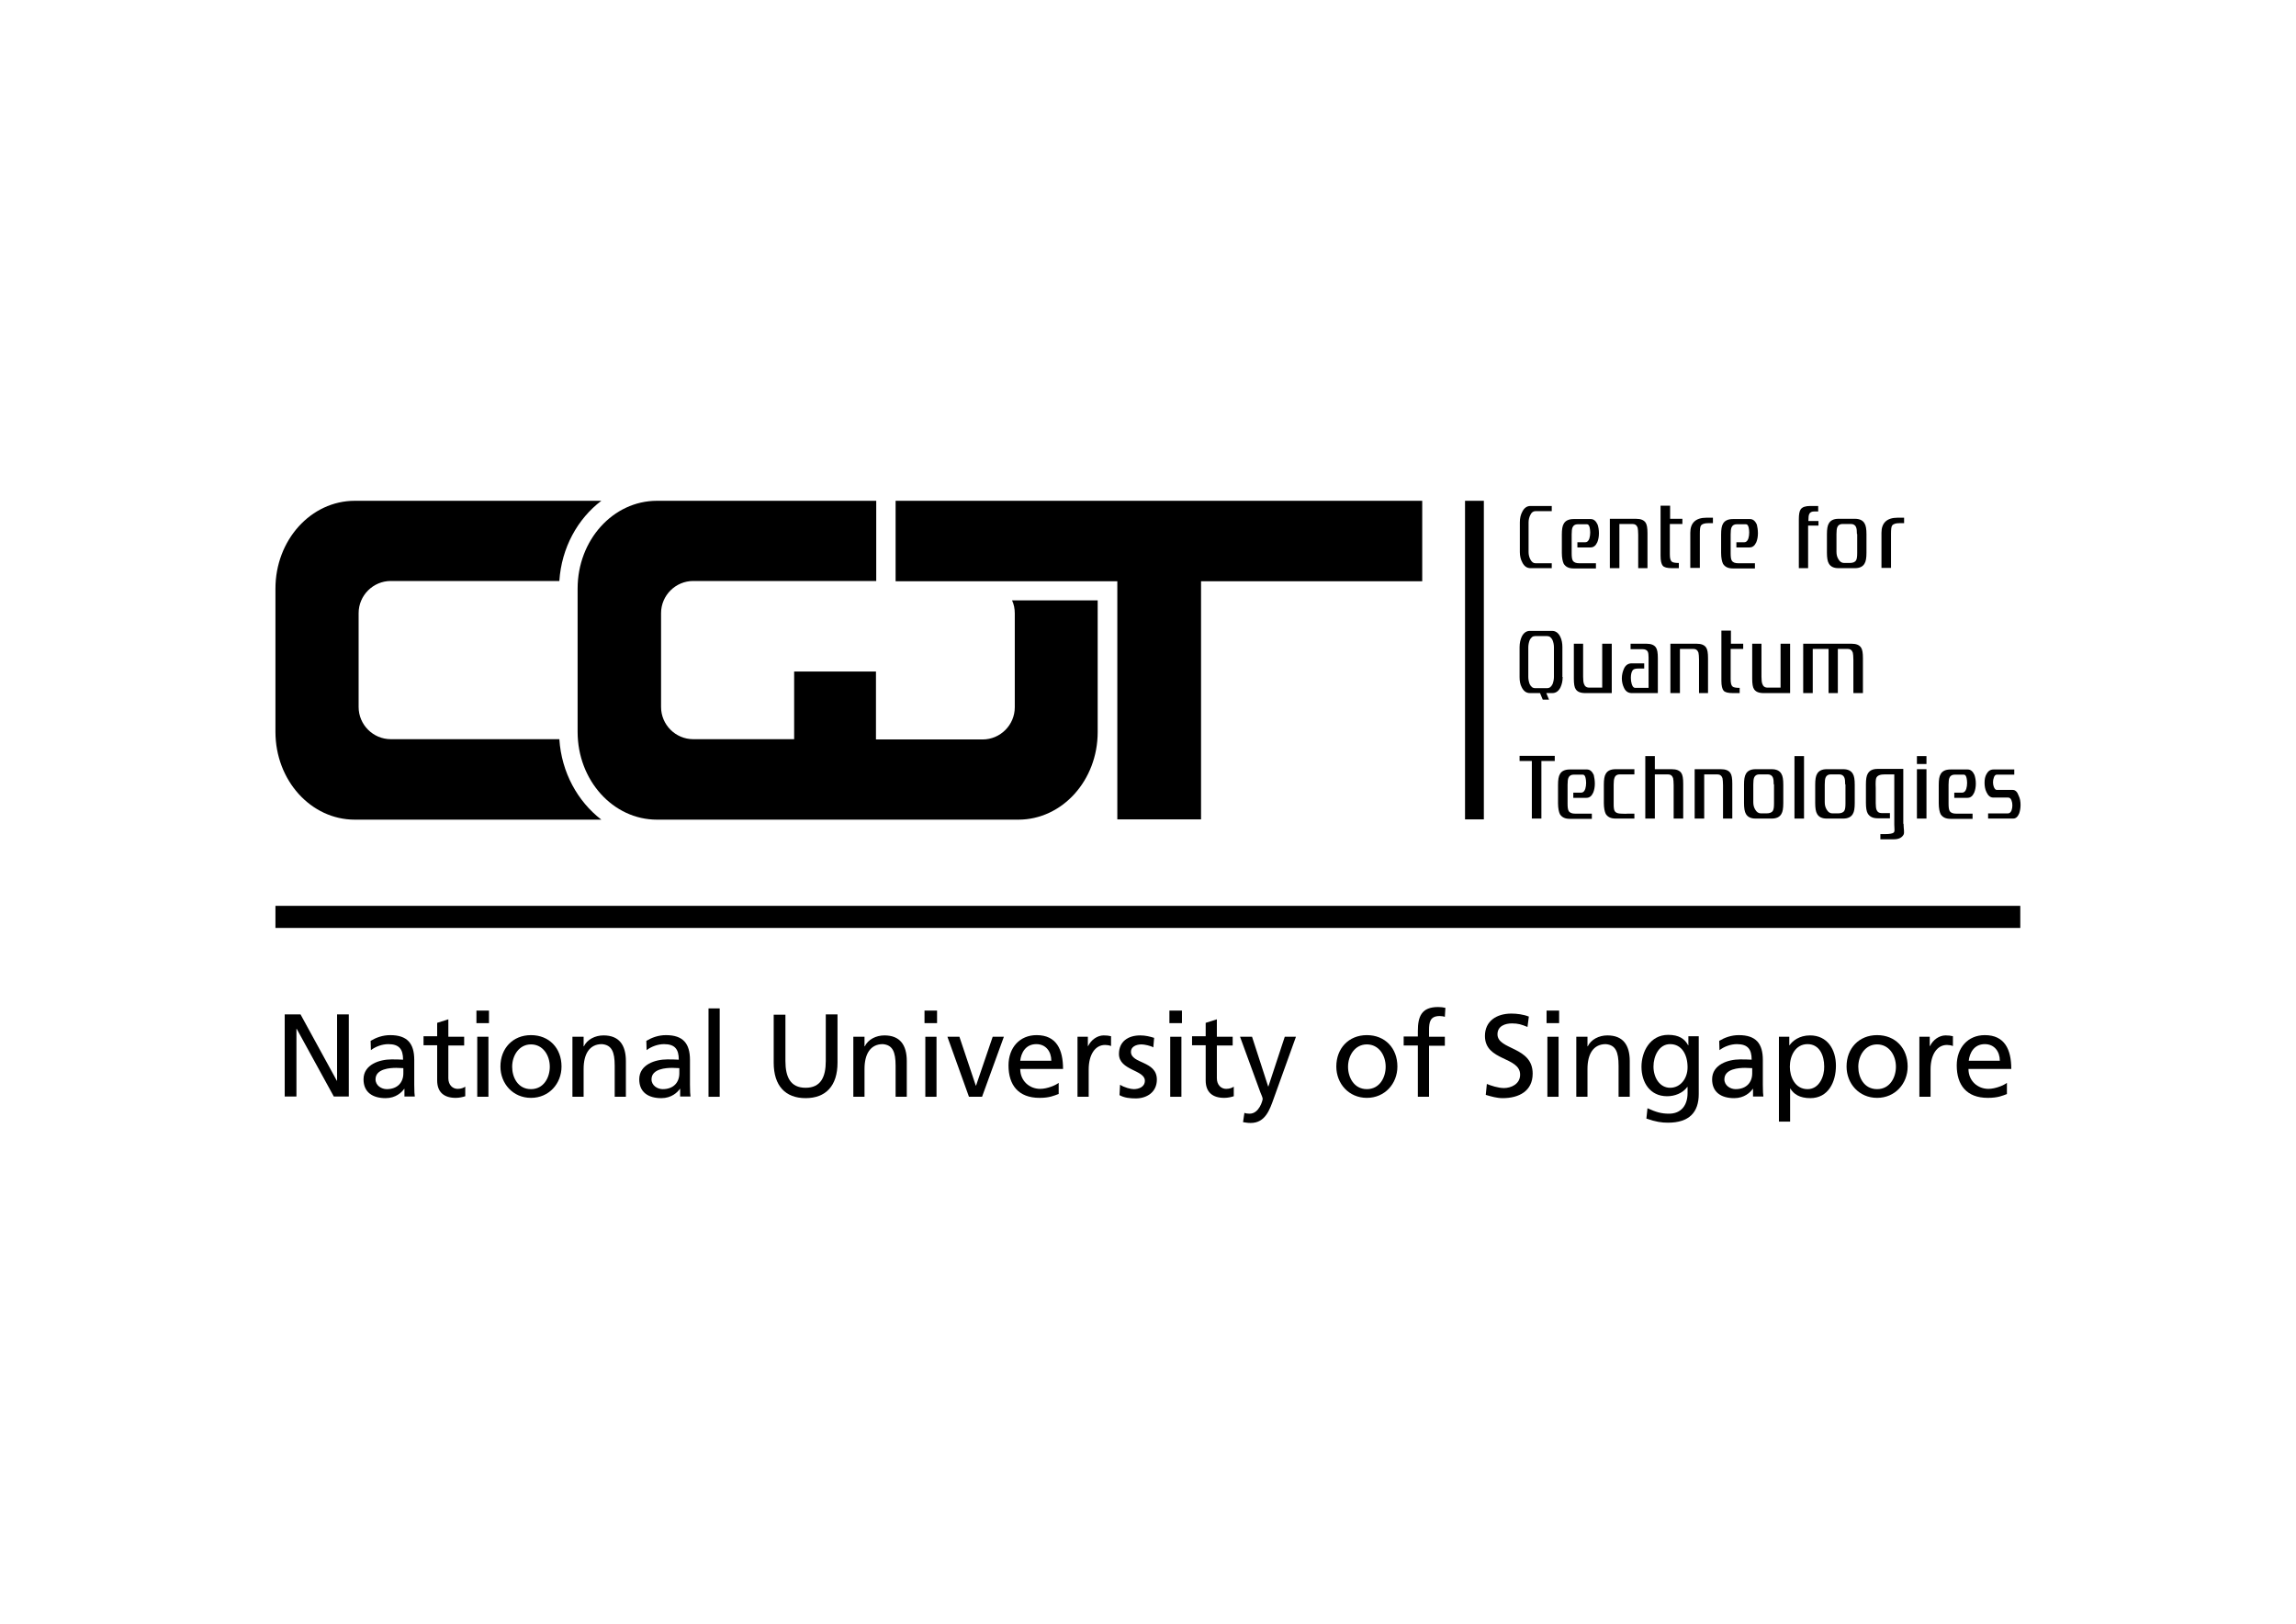 <?xml version="1.0" encoding="utf-8"?>
<!-- Generator: Adobe Illustrator 23.0.6, SVG Export Plug-In . SVG Version: 6.00 Build 0)  -->
<!DOCTYPE svg PUBLIC "-//W3C//DTD SVG 1.1//EN" "http://www.w3.org/Graphics/SVG/1.1/DTD/svg11.dtd">
<svg version="1.1" id="Layer_1" xmlns:x="http://ns.adobe.com/Extensibility/1.0/" xmlns:i="http://ns.adobe.com/AdobeIllustrator/10.0/" xmlns:graph="http://ns.adobe.com/Graphs/1.0/"
	 xmlns="http://www.w3.org/2000/svg" xmlns:xlink="http://www.w3.org/1999/xlink" x="0px" y="0px" viewBox="0 0 841.9 595.3"
	 enable-background="new 0 0 841.9 595.3" xml:space="preserve">
<g>
	<path d="M205.1,271h-61.8c-6.5,0-11.8-5.3-11.8-11.8v-34.4c0-6.5,5.3-11.8,11.8-11.8h61.8c0.8-12.2,6.7-22.8,15.4-29.4h-90.4
		c-16.1,0-29.1,14.4-29.1,32.2v52.5c0,17.8,13,32.2,29.1,32.2h90.4C211.8,293.8,205.9,283.2,205.1,271z"/>
	<polygon points="521.5,183.6 328.4,183.6 328.4,213.1 409.7,213.1 409.7,300.4 440.4,300.4 440.4,213.1 521.5,213.1 	"/>
	<rect x="537.2" y="183.6" width="6.9" height="116.8"/>
	<path d="M569,208.3h-7.8c-1.3,0-2.3-0.7-3-2.1c-0.6-1.1-0.9-2.4-0.9-3.8v-10.9c0-1.5,0.3-2.8,0.9-3.9c0.7-1.4,1.7-2.1,3-2.1h7.8
		v1.9h-6c-0.8,0-1.5,0.5-1.9,1.5c-0.4,0.8-0.6,1.7-0.6,2.6v10.9c0,0.9,0.2,1.8,0.6,2.6c0.5,1,1.1,1.5,1.9,1.5h6V208.3z"/>
	<path d="M586.3,195.5c0,1.2-0.2,2.3-0.6,3.3c-0.6,1.3-1.4,1.9-2.5,1.9h-4.8v-1.9h2.9c0.7,0,1.2-0.5,1.5-1.4
		c0.2-0.7,0.3-1.4,0.3-2.2c0-0.7-0.1-1.3-0.2-1.8c-0.2-0.8-0.5-1.2-1-1.2h-3.4c-0.9,0-1.6,0.4-1.9,1.2c-0.2,0.5-0.3,1.3-0.3,2.5v6.9
		c0,1.3,0.1,2.2,0.4,2.7c0.4,0.7,1.2,1,2.4,1c-0.5,0,1.5,0,6.1,0v1.9H577c-1.8,0-2.9-0.6-3.6-1.7c-0.4-0.8-0.7-2.2-0.7-4v-6.7
		c0-1.9,0.2-3.2,0.7-4c0.6-1.1,1.8-1.7,3.6-1.7h6.3c1.1,0,1.9,0.7,2.5,2C586.1,193.1,586.3,194.3,586.3,195.5z"/>
	<path d="M604.1,208.3h-3.4v-12.2c0-1.2-0.1-2.1-0.2-2.6c-0.3-0.9-0.9-1.4-1.9-1.4h-4.8v16.2h-3.5v-18.1h9.6c1.8,0,2.9,0.5,3.5,1.4
		c0.5,0.7,0.7,2,0.7,3.9V208.3z"/>
	<path d="M616.8,192.1h-4.5v11.1c0,1.4,0.2,2.3,0.7,2.7c0.3,0.3,1.2,0.5,2.6,0.5v1.9h-2.5c-1.8,0-2.9-0.3-3.4-0.9
		c-0.5-0.6-0.8-1.8-0.8-3.6v-18.4h3.5v4.8h4.5V192.1z"/>
	<path d="M628.1,191.8h-1.7c-1.4,0-2.3,0.3-2.7,0.9c-0.3,0.4-0.4,1.4-0.4,3.1v12.4h-3.5v-12.9c0-3.6,2-5.5,5.9-5.5h2.4V191.8z"/>
	<path d="M644.6,195.5c0,1.2-0.2,2.3-0.6,3.3c-0.6,1.3-1.4,1.9-2.5,1.9h-4.8v-1.9h2.9c0.7,0,1.2-0.5,1.5-1.4
		c0.2-0.7,0.3-1.4,0.3-2.2c0-0.7-0.1-1.3-0.2-1.8c-0.2-0.8-0.5-1.2-1-1.2h-3.4c-0.9,0-1.6,0.4-1.9,1.2c-0.2,0.5-0.3,1.3-0.3,2.5v6.9
		c0,1.3,0.1,2.2,0.4,2.7c0.4,0.7,1.2,1,2.4,1c-0.5,0,1.5,0,6.1,0v1.9h-8.1c-1.8,0-2.9-0.6-3.6-1.7c-0.4-0.8-0.7-2.2-0.7-4v-6.7
		c0-1.9,0.2-3.2,0.7-4c0.6-1.1,1.8-1.7,3.6-1.7h6.3c1.1,0,1.9,0.7,2.5,2C644.4,193.1,644.6,194.3,644.6,195.5z"/>
	<path d="M684.4,202.6c0,1.9-0.2,3.2-0.7,4c-0.6,1.1-1.8,1.7-3.5,1.7h-6.1c-1.7,0-2.9-0.6-3.5-1.7c-0.5-0.8-0.7-2.2-0.7-4v-6.7
		c0-1.9,0.2-3.2,0.7-4c0.6-1.1,1.8-1.7,3.5-1.7h6.1c1.7,0,2.9,0.6,3.5,1.7c0.5,0.8,0.7,2.1,0.7,4V202.6z M680.9,195.8
		c0-1.2-0.1-2-0.3-2.5c-0.3-0.8-1-1.2-1.9-1.2h-3.1c-0.9,0-1.6,0.4-1.9,1.2c-0.2,0.5-0.3,1.3-0.3,2.5v6.5c0,1,0.2,1.9,0.7,2.7
		c0.5,0.9,1.2,1.4,2.1,1.4h2c1.2,0,2-0.3,2.4-1c0.3-0.5,0.4-1.4,0.4-2.7V195.8z"/>
	<path d="M698.2,191.8h-1.7c-1.4,0-2.3,0.3-2.7,0.9c-0.3,0.4-0.4,1.4-0.4,3.1v12.4h-3.5v-12.9c0-3.6,2-5.5,5.9-5.5h2.4V191.8z"/>
	<path d="M573,248.2c0,1.5-0.3,2.7-0.8,3.8c-0.7,1.4-1.7,2.1-3,2.1h-2.2l1,2.4h-2.3l-1-2.4H561c-1.3,0-2.3-0.7-3-2.1
		c-0.6-1.1-0.8-2.4-0.8-3.8v-10.9c0-1.5,0.3-2.8,0.8-3.9c0.7-1.4,1.7-2.1,3-2.1h8.1c1.3,0,2.3,0.7,3,2.1c0.6,1.2,0.8,2.5,0.8,3.9
		V248.2z M569.8,248.2v-10.9c0-1-0.2-1.8-0.5-2.6c-0.5-1-1.1-1.5-2-1.5h-4.4c-0.9,0-1.5,0.5-2,1.5c-0.3,0.8-0.5,1.7-0.5,2.6v10.9
		c0,0.9,0.2,1.8,0.5,2.6c0.5,1,1.1,1.5,2,1.5h4.4c0.9,0,1.5-0.5,2-1.5C569.6,250,569.8,249.1,569.8,248.2z"/>
	<path d="M591,254.1h-9.7c-1.8,0-2.9-0.5-3.5-1.4c-0.5-0.7-0.7-2-0.7-3.9V236h3.4v12.1c0,1.2,0.1,2.1,0.3,2.6
		c0.3,0.9,0.9,1.4,1.9,1.4h4.8V236h3.5V254.1z"/>
	<path d="M607.9,254.1h-9.6c-1.2,0-2.2-0.6-2.8-1.9c-0.5-1-0.8-2.2-0.8-3.5c0-1.3,0.3-2.5,0.8-3.6c0.6-1.3,1.6-1.9,2.8-1.9h4.6v1.9
		c-0.3,0-0.7,0-1.2,0c-0.5,0-0.9,0-1,0c-1,0-1.7,0.2-2,0.6c-0.4,0.5-0.7,1.4-0.7,2.8c0,0.8,0.1,1.5,0.3,2.2c0.3,1,0.7,1.5,1.3,1.5
		h4.9V241c0-1-0.1-1.7-0.3-2.1c-0.3-0.6-1-0.9-1.9-0.9h-4.4V236h5.8c1.8,0,2.9,0.5,3.5,1.4c0.5,0.7,0.7,2,0.7,3.9V254.1z"/>
	<path d="M626.4,254.1H623v-12.2c0-1.2-0.1-2.1-0.2-2.6c-0.3-0.9-0.9-1.4-1.9-1.4H616v16.2h-3.5V236h9.6c1.8,0,2.9,0.5,3.5,1.4
		c0.5,0.7,0.7,2,0.7,3.9V254.1z"/>
	<path d="M639.1,237.9h-4.5V249c0,1.4,0.2,2.3,0.7,2.7c0.3,0.3,1.2,0.5,2.6,0.5v1.9h-2.5c-1.8,0-2.9-0.3-3.4-0.9
		c-0.5-0.6-0.8-1.8-0.8-3.6v-18.4h3.5v4.8h4.5V237.9z"/>
	<path d="M656.4,254.1h-9.7c-1.8,0-2.9-0.5-3.5-1.4c-0.5-0.7-0.7-2-0.7-3.9V236h3.4v12.1c0,1.2,0.1,2.1,0.3,2.6
		c0.3,0.9,0.9,1.4,1.9,1.4h4.8V236h3.5V254.1z"/>
	<path d="M683,254.1h-3.4v-12.2c0-1.2-0.1-2.1-0.2-2.6c-0.3-0.9-0.9-1.4-1.9-1.4h-3.6v16.2h-3.4v-16.2h-5.8v16.2h-3.5V236h17.7
		c1.8,0,2.9,0.5,3.5,1.4c0.5,0.7,0.7,2,0.7,3.9V254.1z"/>
	<path d="M570.1,279h-4.9v21.1h-3.5V279h-4.5v-1.9h12.9V279z"/>
	<path d="M584.8,287.3c0,1.2-0.2,2.3-0.6,3.3c-0.6,1.3-1.4,1.9-2.5,1.9h-4.8v-1.9h2.9c0.7,0,1.2-0.5,1.5-1.4
		c0.2-0.7,0.3-1.4,0.3-2.2c0-0.7-0.1-1.3-0.2-1.8c-0.2-0.8-0.5-1.2-1-1.2h-3.4c-0.9,0-1.6,0.4-1.9,1.2c-0.2,0.5-0.3,1.3-0.3,2.5v6.9
		c0,1.3,0.1,2.2,0.4,2.7c0.4,0.7,1.2,1,2.4,1c-0.5,0,1.5,0,6.1,0v1.9h-8.1c-1.8,0-2.9-0.6-3.6-1.7c-0.4-0.8-0.7-2.2-0.7-4v-6.7
		c0-1.9,0.2-3.2,0.7-4c0.6-1.1,1.8-1.7,3.6-1.7h6.3c1.1,0,1.9,0.7,2.5,2C584.6,285,584.8,286.1,584.8,287.3z"/>
	<path d="M599.3,300.1h-6.9c-1.8,0-2.9-0.6-3.6-1.7c-0.4-0.8-0.7-2.2-0.7-4v-6.7c0-1.9,0.2-3.2,0.7-4c0.6-1.1,1.8-1.7,3.6-1.7h6.9
		v1.9h-5.4c-0.9,0-1.6,0.4-1.9,1.3c-0.2,0.5-0.3,1.3-0.3,2.5v7.1c0,1.3,0.1,2.1,0.4,2.6c0.4,0.6,1.2,0.9,2.4,0.9
		c0.6,0,1.4,0.1,2.4,0c1.4,0,2.2,0,2.4,0V300.1z"/>
	<path d="M617.1,300.1h-3.4v-12.2c0-1.2-0.1-2.1-0.2-2.6c-0.3-0.9-0.9-1.4-1.9-1.4h-4.8v16.2h-3.5v-22.9h3.5v4.8h6.2
		c1.8,0,2.9,0.5,3.5,1.4c0.5,0.7,0.7,2,0.7,3.9V300.1z"/>
	<path d="M635.2,300.1h-3.4v-12.2c0-1.2-0.1-2.1-0.2-2.6c-0.3-0.9-0.9-1.4-1.9-1.4h-4.8v16.2h-3.5V282h9.6c1.8,0,2.9,0.5,3.5,1.4
		c0.5,0.7,0.7,2,0.7,3.9V300.1z"/>
	<path d="M653.9,294.4c0,1.9-0.2,3.2-0.7,4c-0.6,1.1-1.8,1.7-3.5,1.7h-6c-1.7,0-2.9-0.6-3.5-1.7c-0.5-0.8-0.7-2.2-0.7-4v-6.7
		c0-1.9,0.2-3.2,0.7-4c0.6-1.1,1.8-1.7,3.5-1.7h6c1.7,0,2.9,0.6,3.5,1.7c0.5,0.8,0.7,2.1,0.7,4V294.4z M650.4,287.6
		c0-1.2-0.1-2-0.3-2.5c-0.3-0.8-1-1.2-1.9-1.2h-3.1c-0.9,0-1.6,0.4-1.9,1.2c-0.2,0.5-0.3,1.3-0.3,2.5v6.5c0,1,0.2,1.9,0.7,2.7
		c0.5,0.9,1.2,1.4,2.1,1.4h2c1.2,0,2-0.3,2.4-1c0.3-0.5,0.4-1.4,0.4-2.7V287.6z"/>
	<path d="M661.5,300.1H658v-22.9h3.5V300.1z"/>
	<path d="M680.1,294.4c0,1.9-0.2,3.2-0.7,4c-0.6,1.1-1.8,1.7-3.5,1.7h-6.1c-1.7,0-2.9-0.6-3.5-1.7c-0.5-0.8-0.7-2.2-0.7-4v-6.7
		c0-1.9,0.2-3.2,0.7-4c0.6-1.1,1.8-1.7,3.5-1.7h6.1c1.7,0,2.9,0.6,3.5,1.7c0.5,0.8,0.7,2.1,0.7,4V294.4z M676.6,287.6
		c0-1.2-0.1-2-0.3-2.5c-0.3-0.8-1-1.2-1.9-1.2h-3.1c-0.9,0-1.6,0.4-1.9,1.2c-0.2,0.5-0.3,1.3-0.3,2.5v6.5c0,1,0.2,1.9,0.7,2.7
		c0.5,0.9,1.2,1.4,2.1,1.4h2c1.2,0,2-0.3,2.4-1c0.3-0.5,0.4-1.4,0.4-2.7V287.6z"/>
	<path d="M698,302c0,1.9,0.4,3.2,0,4c-0.6,1.1-1.8,1.7-3.5,1.7h-5v-1.9c0.7,0,1.3,0,1.8,0c1.5,0,2.6-0.2,3-0.5
		c0.6-0.4,0.3-1.4,0.3-3l0-18.4c-0.3,0-0.9,0-1.7,0c-0.7,0-1.3,0-1.7,0c-1.8,0-2.8,0.4-3.2,1.3c-0.2,0.4-0.3,1.7-0.2,3.7l0,5.6
		c0,1.1,0.1,1.9,0.3,2.4c0.3,0.8,0.9,1.2,1.9,1.2h3v1.9h-4.5c-1.8,0-2.9-0.6-3.6-1.7c-0.5-0.8-0.7-2.2-0.7-4v-6.7
		c0-1.9,0.2-3.2,0.7-4c0.6-1.1,1.8-1.7,3.5-1.7h9.5V302z"/>
	<path d="M706.4,280.1h-3.5v-2.9h3.5V280.1z M706.4,300.1h-3.5V282h3.5V300.1z"/>
	<path d="M724.5,287.3c0,1.2-0.2,2.3-0.6,3.3c-0.6,1.3-1.4,1.9-2.5,1.9h-4.8v-1.9h2.9c0.7,0,1.2-0.5,1.5-1.4
		c0.2-0.7,0.3-1.4,0.3-2.2c0-0.7-0.1-1.3-0.2-1.8c-0.2-0.8-0.5-1.2-1-1.2h-3.4c-0.9,0-1.6,0.4-1.9,1.2c-0.2,0.5-0.3,1.3-0.3,2.5v6.9
		c0,1.3,0.1,2.2,0.4,2.7c0.4,0.7,1.2,1,2.4,1c-0.5,0,1.5,0,6,0v1.9h-8.1c-1.8,0-2.9-0.6-3.6-1.7c-0.4-0.8-0.7-2.2-0.7-4v-6.7
		c0-1.9,0.2-3.2,0.7-4c0.6-1.1,1.8-1.7,3.6-1.7h6.3c1.1,0,1.9,0.7,2.5,2C724.3,285,724.5,286.1,724.5,287.3z"/>
	<path d="M740.9,295.1c0,1.2-0.2,2.2-0.5,3.1c-0.5,1.2-1.2,1.9-2.2,1.9H729v-1.9h7.3c0.6,0,1-0.4,1.3-1.1c0.2-0.6,0.3-1.2,0.3-1.8
		c0-0.7-0.1-1.3-0.3-1.8c-0.3-0.8-0.7-1.1-1.3-1.1h-5.4c-1.1,0-1.9-0.7-2.5-2c-0.5-1-0.7-2.2-0.7-3.4c0-1.3,0.2-2.3,0.7-3.2
		c0.6-1.1,1.4-1.7,2.6-1.7h7.6v1.9h-6.4c-0.5,0-0.9,0.4-1.1,1.1c-0.2,0.5-0.3,1.1-0.3,1.7c0,0.6,0.1,1.2,0.3,1.7
		c0.3,0.7,0.6,1.1,1.1,1.1h5.8c1,0,1.7,0.7,2.2,2.1C740.7,292.7,740.9,293.9,740.9,295.1z"/>
	<path d="M666.7,192.7H663v15.6h-3.4v-17.9c0-1.8,0.2-3,0.7-3.7c0.6-0.8,1.7-1.2,3.5-1.2h2.9v2l-1.3,0c-1.1,0-1.7,0.3-2,1
		c-0.2,0.4-0.3,1.2-0.3,2.5h3.7V192.7z"/>
	<path d="M402.7,220.1h-31.6c0.7,1.5,1,3.1,1,4.8v34.4c0,6.5-5.3,11.8-11.8,11.8h-39.1v-24.9h-30V271h-37c-6.5,0-11.8-5.3-11.8-11.8
		v-34.4c0-6.5,5.3-11.8,11.8-11.8h67.1v-29.4h-80.4c-16.1,0-29.1,14.4-29.1,32.2v52.5c0,17.8,13,32.2,29.1,32.2h132.5
		c16.1,0,29.1-14.4,29.1-32.1V220.1z"/>
</g>
<g>
	<path d="M104.3,371.9h5.9l13.3,24.3h0.1v-24.3h4.3v30.1h-5.5l-13.6-24.8h-0.1v24.8h-4.3V371.9z"/>
	<path d="M135.9,381.6c2-1.2,4.4-2.1,7.2-2.1c6.3,0,8.8,3.1,8.8,9.1v9.1c0,2.5,0.1,3.7,0.2,4.3h-3.8v-2.8h-0.1
		c-0.9,1.3-3.1,3.4-6.8,3.4c-4.7,0-8.1-2.1-8.1-6.9c0-5.5,6-7.3,10.2-7.3c1.6,0,2.7,0,4.3,0.1c0-3.8-1.4-5.7-5.4-5.7
		c-2.3,0-4.7,0.9-6.4,2.2L135.9,381.6z M147.9,391.6c-0.9,0-1.7-0.1-2.6-0.1c-2.2,0-7.6,0.3-7.6,4.2c0,2.3,2.2,3.6,4.1,3.6
		c4,0,6.1-2.5,6.1-5.8V391.6z"/>
	<path d="M170.2,383.3h-5.8v12c0,2.5,1.6,3.9,3.4,3.9c1.3,0,2.2-0.4,2.8-0.8v3.5c-0.9,0.3-2.2,0.6-3.5,0.6c-4.2,0-6.8-2-6.8-6.4
		v-12.9h-5v-3.3h5V375l4.1-1.3v6.4h5.8V383.3z"/>
	<path d="M179.3,375.1h-4.6v-4.6h4.6V375.1z M175,380.1h4.1v22H175V380.1z"/>
	<path d="M194.7,379.5c6.7,0,11.2,4.8,11.2,11.5c0,6.3-4.6,11.5-11.2,11.5c-6.6,0-11.2-5.2-11.2-11.5
		C183.5,384.4,188,379.5,194.7,379.5z M194.7,399.3c4.7,0,6.9-4.3,6.9-8.2c0-4.2-2.5-8.2-6.9-8.2c-4.4,0-6.9,4.1-6.9,8.2
		C187.8,395,189.9,399.3,194.7,399.3z"/>
	<path d="M210.1,380.1h3.9v3.5h0.1c1.2-2.5,4.1-4,7.2-4c5.7,0,8.2,3.5,8.2,9.4v13.1h-4.1v-11.4c0-5.1-1.1-7.6-4.7-7.9
		c-4.6,0-6.7,3.7-6.7,9.1v10.2h-4.1V380.1z"/>
	<path d="M237,381.6c2-1.2,4.4-2.1,7.2-2.1c6.3,0,8.8,3.1,8.8,9.1v9.1c0,2.5,0.1,3.7,0.2,4.3h-3.8v-2.8h-0.1
		c-0.9,1.3-3.1,3.4-6.8,3.4c-4.7,0-8.1-2.1-8.1-6.9c0-5.5,6-7.3,10.2-7.3c1.6,0,2.7,0,4.3,0.1c0-3.8-1.4-5.7-5.4-5.7
		c-2.3,0-4.7,0.9-6.4,2.2L237,381.6z M249.1,391.6c-0.9,0-1.7-0.1-2.6-0.1c-2.2,0-7.6,0.3-7.6,4.2c0,2.3,2.2,3.6,4.1,3.6
		c4,0,6.1-2.5,6.1-5.8V391.6z"/>
	<path d="M259.8,369.7h4.1v32.4h-4.1V369.7z"/>
	<path d="M307.1,389.6c0,8.5-4.3,13-11.7,13c-7.4,0-11.7-4.5-11.7-13v-17.6h4.3V389c0,5.8,1.8,9.8,7.4,9.8c5.6,0,7.4-4,7.4-9.8
		v-17.1h4.3V389.6z"/>
	<path d="M313.1,380.1h3.9v3.5h0.1c1.2-2.5,4.1-4,7.2-4c5.7,0,8.2,3.5,8.2,9.4v13.1h-4.1v-11.4c0-5.1-1.1-7.6-4.7-7.9
		c-4.6,0-6.7,3.7-6.7,9.1v10.2h-4.1V380.1z"/>
	<path d="M343.6,375.1H339v-4.6h4.6V375.1z M339.3,380.1h4.1v22h-4.1V380.1z"/>
	<path d="M360.1,402.1h-4.8l-7.9-22h4.4l6,17.9h0.1l6.1-17.9h4.1L360.1,402.1z"/>
	<path d="M388.1,401.1c-1.6,0.6-3.3,1.4-6.9,1.4c-7.8,0-11.4-4.7-11.4-11.9c0-6.5,4.1-11.1,10.3-11.1c7.3,0,9.7,5.3,9.7,12.4h-15.7
		c0,4.4,3.4,7.3,7.3,7.3c2.7,0,5.8-1.4,6.8-2.2V401.1z M385.5,388.9c0-3.4-2-6.1-5.5-6.1c-4,0-5.6,3.3-5.9,6.1H385.5z"/>
	<path d="M395.1,380.1h3.8v3.4h0.1c1.1-2.3,3.4-3.9,5.7-3.9c1.2,0,1.8,0.1,2.7,0.3v3.6c-0.7-0.3-1.6-0.4-2.2-0.4c-3.6,0-6,3.5-6,9
		v10h-4.1V380.1z"/>
	<path d="M410.7,397.7c1.6,1,3.9,1.6,5,1.6c1.9,0,4.1-0.8,4.1-3.1c0-4-9.5-3.7-9.5-9.8c0-4.6,3.4-6.8,7.8-6.8c1.9,0,3.5,0.4,5.1,0.9
		l-0.3,3.5c-0.9-0.6-3.3-1.1-4.3-1.1c-2.1,0-3.9,0.9-3.9,2.7c0,4.5,9.5,3.2,9.5,10.2c0,4.7-3.8,6.9-7.7,6.9c-2.1,0-4.2-0.2-6-1.2
		L410.7,397.7z"/>
	<path d="M433.4,375.1h-4.6v-4.6h4.6V375.1z M429.1,380.1h4.1v22h-4.1V380.1z"/>
	<path d="M452,383.3h-5.8v12c0,2.5,1.6,3.9,3.4,3.9c1.3,0,2.2-0.4,2.8-0.8v3.5c-0.9,0.3-2.2,0.6-3.5,0.6c-4.2,0-6.8-2-6.8-6.4v-12.9
		h-5v-3.3h5V375l4.1-1.3v6.4h5.8V383.3z"/>
	<path d="M456.3,408c0.5,0.2,1.2,0.3,1.9,0.3c3.6,0,4.8-5,4.8-5.4c0-0.5-0.5-1.6-0.8-2.3l-7.5-20.5h4.4l5.9,18.2h0.1l6-18.2h4.1
		l-8.1,22.5c-1.5,4.2-3.1,9.1-8.5,9.1c-1.3,0-2-0.2-2.8-0.3L456.3,408z"/>
	<path d="M501.2,379.5c6.7,0,11.2,4.8,11.2,11.5c0,6.3-4.6,11.5-11.2,11.5c-6.6,0-11.2-5.2-11.2-11.5
		C490,384.4,494.5,379.5,501.2,379.5z M501.2,399.3c4.7,0,6.9-4.3,6.9-8.2c0-4.2-2.5-8.2-6.9-8.2c-4.4,0-6.9,4.1-6.9,8.2
		C494.3,395,496.5,399.3,501.2,399.3z"/>
	<path d="M519.9,383.3h-5.2v-3.3h5.2v-2c0-5.4,1.4-8.8,7.4-8.8c1,0,1.9,0.1,2.7,0.3l-0.2,3.3c-0.5-0.2-1.3-0.3-1.9-0.3
		c-3.5,0-3.9,2.2-3.9,5.2v2.4h5.8v3.3h-5.8v18.7h-4.1V383.3z"/>
	<path d="M560.1,376.5c-2.2-0.9-3.4-1.3-5.7-1.3c-2.4,0-5.3,0.9-5.3,4c0,5.8,12.9,4.4,12.9,14.4c0,6.4-5,9-11,9
		c-2.1,0-4.2-0.6-6.2-1.2l0.4-4c1.5,0.6,4.1,1.5,6.3,1.5c2.5,0,5.9-1.4,5.9-4.9c0-6.7-12.9-4.9-12.9-14.2c0-5.4,4.2-8.2,9.7-8.2
		c2,0,4.4,0.3,6.4,1.1L560.1,376.5z"/>
	<path d="M571.7,375.1h-4.6v-4.6h4.6V375.1z M567.4,380.1h4.1v22h-4.1V380.1z"/>
	<path d="M578.2,380.1h3.9v3.5h0.1c1.2-2.5,4.1-4,7.2-4c5.7,0,8.2,3.5,8.2,9.4v13.1h-4.1v-11.4c0-5.1-1.1-7.6-4.7-7.9
		c-4.6,0-6.7,3.7-6.7,9.1v10.2h-4.1V380.1z"/>
	<path d="M622.9,401.1c0,6.7-3.5,10.5-11.3,10.5c-2.3,0-4.4-0.3-7.9-1.5l0.4-3.8c3.1,1.4,5,2,7.9,2c4.3,0,6.8-2.9,6.8-7.6v-2.2h-0.1
		c-1.7,2.3-4.6,3.4-7.4,3.4c-6.3,0-9.4-5.1-9.4-10.8c0-5.6,3.2-11.7,9.8-11.7c3.9,0,6,1.4,7.3,3.8h0.1v-3.3h3.8V401.1z M618.8,391.3
		c0-4.6-2.1-8.5-6.4-8.5c-4.1,0-6.1,4.4-6.1,8.2c0,4.1,2.3,7.8,6.1,7.8C616.2,398.8,618.8,395.4,618.8,391.3z"/>
	<path d="M630.4,381.6c2-1.2,4.4-2.1,7.2-2.1c6.3,0,8.8,3.1,8.8,9.1v9.1c0,2.5,0.1,3.7,0.2,4.3h-3.8v-2.8h-0.1
		c-0.9,1.3-3.1,3.4-6.8,3.4c-4.7,0-8.1-2.1-8.1-6.9c0-5.5,6-7.3,10.2-7.3c1.6,0,2.7,0,4.3,0.1c0-3.8-1.4-5.7-5.4-5.7
		c-2.3,0-4.7,0.9-6.4,2.2L630.4,381.6z M642.5,391.6c-0.9,0-1.7-0.1-2.6-0.1c-2.2,0-7.6,0.3-7.6,4.2c0,2.3,2.2,3.6,4.1,3.6
		c4,0,6.1-2.5,6.1-5.8V391.6z"/>
	<path d="M652.2,380.1h3.9v3.1h0.1c1.1-1.6,3.6-3.6,7.5-3.6c6.4,0,9.5,5.2,9.5,11.1c0,6-2.8,11.9-9.4,11.9c-3.9,0-6.1-1.5-7.3-3.5
		h-0.1v12.1h-4.1V380.1z M662.8,382.8c-4.4,0-6.5,4.2-6.5,8.3c0,3.7,1.9,8.2,6.5,8.2c4.4,0,6.2-4.9,6.1-8.3
		C668.9,387,667.2,382.8,662.8,382.8z"/>
	<path d="M688.3,379.5c6.7,0,11.2,4.8,11.2,11.5c0,6.3-4.6,11.5-11.2,11.5c-6.6,0-11.2-5.2-11.2-11.5
		C677.1,384.4,681.6,379.5,688.3,379.5z M688.3,399.3c4.7,0,6.9-4.3,6.9-8.2c0-4.2-2.5-8.2-6.9-8.2c-4.4,0-6.9,4.1-6.9,8.2
		C681.4,395,683.5,399.3,688.3,399.3z"/>
	<path d="M703.8,380.1h3.8v3.4h0.1c1.1-2.3,3.4-3.9,5.7-3.9c1.2,0,1.8,0.1,2.7,0.3v3.6c-0.7-0.3-1.6-0.4-2.2-0.4c-3.6,0-6,3.5-6,9
		v10h-4.1V380.1z"/>
	<path d="M735.9,401.1c-1.6,0.6-3.3,1.4-7,1.4c-7.8,0-11.4-4.7-11.4-11.9c0-6.5,4.1-11.1,10.3-11.1c7.3,0,9.7,5.3,9.7,12.4h-15.7
		c0,4.4,3.4,7.3,7.3,7.3c2.7,0,5.8-1.4,6.8-2.2V401.1z M733.3,388.9c0-3.4-2-6.1-5.5-6.1c-4,0-5.6,3.3-5.9,6.1H733.3z"/>
</g>
<path d="M101,340.2v-8.1h639.8v8.1H101z"/>
</svg>
